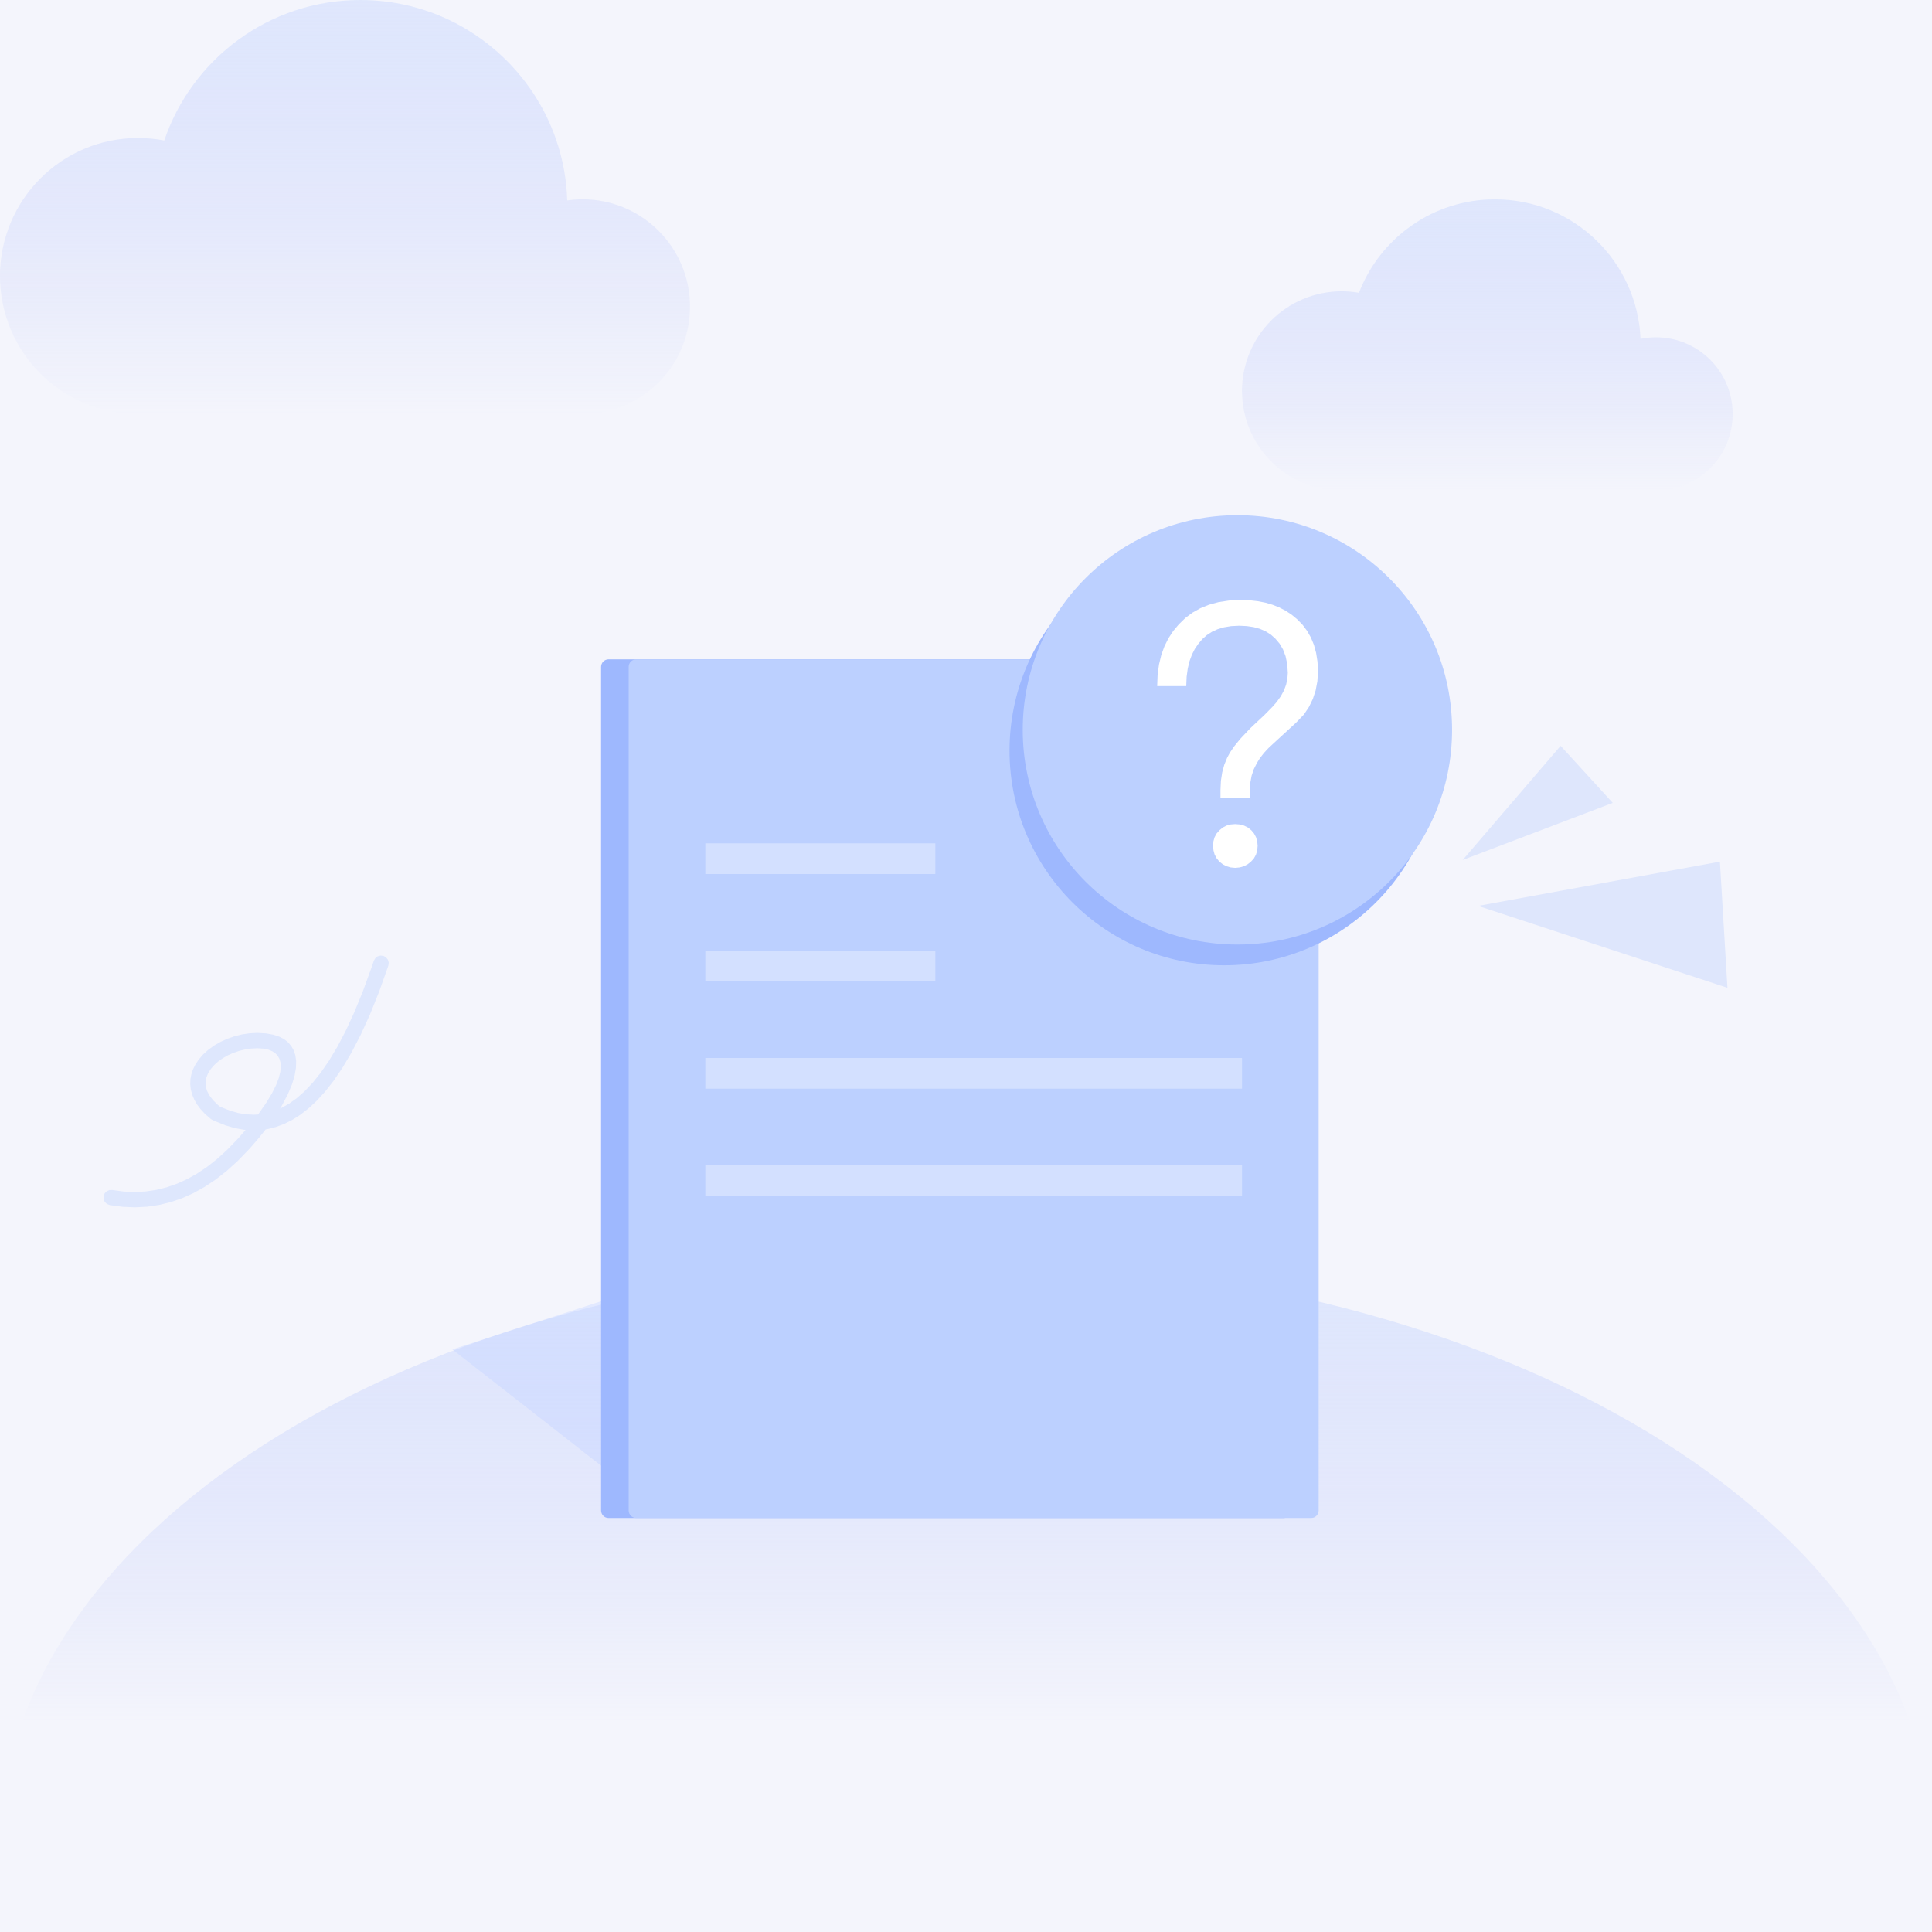 <?xml version="1.0" standalone="no"?><!DOCTYPE svg PUBLIC "-//W3C//DTD SVG 1.1//EN" "http://www.w3.org/Graphics/SVG/1.1/DTD/svg11.dtd"><svg height="1024" node-id="1" sillyvg="true" template-height="1024" template-width="1024" version="1.1" viewBox="0 0 1024 1024" width="1024" xmlns="http://www.w3.org/2000/svg" xmlns:xlink="http://www.w3.org/1999/xlink"><defs node-id="34"><linearGradient gradientUnits="objectBoundingBox" id="linearGradient-1" node-id="5" spreadMethod="pad" x1="0.5" x2="0.5" y1="0.688" y2="0"><stop offset="0" stop-color="#95a4f7" stop-opacity="0"></stop><stop offset="1" stop-color="#c5d6ff" stop-opacity="0.445"></stop></linearGradient><linearGradient gradientUnits="objectBoundingBox" id="linearGradient-2" node-id="8" spreadMethod="pad" x1="0.5" x2="0.5" y1="1" y2="0"><stop offset="0" stop-color="#95a4f7" stop-opacity="0"></stop><stop offset="1" stop-color="#c5d6ff" stop-opacity="0.445"></stop></linearGradient><linearGradient gradientUnits="objectBoundingBox" id="linearGradient-3" node-id="11" spreadMethod="pad" x1="0.5" x2="0.5" y1="1" y2="0"><stop offset="0" stop-color="#95a4f7" stop-opacity="0"></stop><stop offset="1" stop-color="#c5d6ff" stop-opacity="0.445"></stop></linearGradient></defs><path d="M 0.00 0.00 L 1024.00 0.00 L 1024.00 1024.00 L 0.00 1024.00 Z" fill="#f4f5fc" fill-rule="evenodd" node-id="56" stroke="none" target-height="1024" target-width="1024" target-x="0" target-y="0"></path><path d="M 349.71 801.12 L 239.72 715.21 L 349.71 679.64 Z" fill="#e2e9ff" fill-rule="evenodd" id="路径-27" node-id="16" stroke="none" target-height="121.481" target-width="109.995" target-x="239.716" target-y="679.639"></path><g node-id="58"><path d="M 512.00 668.55 C 794.77 668.55 1024.00 807.52 1024.00 978.95 C 1024.00 994.25 1022.17 1009.29 1018.65 1024.00 L 5.35 1024.00 C 1.83 1009.29 0.00 994.25 0.00 978.95 C 0.00 807.52 229.23 668.55 512.00 668.55 Z" fill="url(#linearGradient-1)" fill-rule="evenodd" group-id="1" id="形状结合" node-id="18" stroke="none" target-height="355.454" target-width="1024" target-x="0" target-y="668.546"></path><path d="M 81.27 219.43 L 81.27 218.98 C 78.60 219.28 75.89 219.43 73.14 219.43 C 32.75 219.43 0.00 186.68 0.00 146.29 C 0.00 105.89 32.75 73.14 73.14 73.14 C 77.90 73.14 82.55 73.60 87.06 74.46 C 101.74 31.16 142.72 0.00 190.98 0.00 C 250.41 0.00 298.81 47.25 300.64 106.24 C 303.31 105.85 306.05 105.65 308.83 105.65 C 340.24 105.65 365.71 131.12 365.71 162.54 C 365.71 193.96 340.24 219.43 308.83 219.43 C 306.07 219.43 303.35 219.23 300.70 218.85 L 300.70 219.43 L 81.27 219.43 Z" fill="url(#linearGradient-2)" fill-rule="evenodd" group-id="1" id="形状结合" node-id="19" stroke="none" target-height="219.429" target-width="365.714" target-x="0" target-y="0"></path><path d="M 715.17 260.06 L 715.17 259.91 C 713.83 260.01 712.48 260.06 711.11 260.06 C 681.94 260.06 658.29 236.41 658.29 207.24 C 658.29 178.06 681.94 154.41 711.11 154.41 C 714.24 154.41 717.30 154.68 720.28 155.20 C 731.39 126.22 759.49 105.65 792.38 105.65 C 833.94 105.65 867.82 138.48 869.52 179.62 C 872.16 179.08 874.91 178.79 877.71 178.79 C 900.16 178.79 918.35 196.99 918.35 219.43 C 918.35 241.87 900.16 260.06 877.71 260.06 C 874.93 260.06 872.21 259.78 869.59 259.25 L 869.59 260.06 L 715.17 260.06 Z" fill="url(#linearGradient-3)" fill-rule="evenodd" group-id="1" id="形状结合备份" node-id="20" stroke="none" target-height="154.413" target-width="260.063" target-x="658.286" target-y="105.651"></path><g node-id="59"><path d="M 203.28 506.66 L 204.68 507.48 L 205.62 508.70 L 206.04 510.19 L 205.84 511.80 L 200.93 525.64 L 196.03 537.84 L 191.14 548.55 L 186.29 557.89 L 181.47 566.00 L 176.71 572.99 L 172.28 578.61 L 167.90 583.40 L 163.55 587.44 L 159.24 590.80 L 154.95 593.53 L 150.65 595.69 L 146.34 597.30 L 142.00 598.41 L 140.80 598.61 L 140.49 599.02 L 137.11 603.23 L 133.31 607.64 L 131.72 609.41 L 125.86 615.45 L 120.02 620.72 L 114.20 625.25 L 108.39 629.12 L 102.57 632.35 L 96.73 634.98 L 90.53 637.13 L 84.28 638.66 L 77.95 639.59 L 71.50 639.91 L 64.91 639.63 L 58.16 638.72 L 56.65 638.12 L 55.54 637.04 L 54.92 635.63 L 54.88 634.00 L 55.48 632.49 L 56.56 631.39 L 57.98 630.76 L 59.60 630.73 L 65.61 631.54 L 71.47 631.79 L 77.21 631.49 L 82.87 630.65 L 88.46 629.26 L 94.01 627.31 L 99.22 624.94 L 104.44 622.01 L 109.69 618.50 L 114.98 614.34 L 120.31 609.51 L 125.71 603.94 L 127.32 602.15 L 130.16 598.88 L 129.21 598.78 L 124.37 597.89 L 119.34 596.41 L 114.10 594.29 L 112.37 593.47 L 111.65 593.01 L 108.73 590.46 L 106.35 587.92 L 104.45 585.39 L 102.99 582.86 L 101.84 580.12 L 101.13 577.42 L 100.83 574.75 L 100.92 572.06 L 101.41 569.43 L 102.28 566.82 L 103.57 564.21 L 105.31 561.58 L 107.65 558.89 L 110.37 556.41 L 113.51 554.14 L 116.88 552.20 L 120.48 550.56 L 124.33 549.23 L 128.29 548.25 L 132.30 547.66 L 136.39 547.45 L 141.03 547.72 L 144.86 548.40 L 147.99 549.43 L 150.55 550.76 L 152.62 552.38 L 154.37 554.41 L 155.68 556.71 L 156.55 559.35 L 156.96 562.39 L 156.87 565.90 L 156.17 570.04 L 154.77 574.73 L 152.53 580.06 L 149.31 586.14 L 148.43 587.59 L 149.23 587.21 L 153.27 584.93 L 157.36 581.99 L 161.51 578.32 L 165.74 573.84 L 170.05 568.46 L 174.46 562.06 L 178.81 554.80 L 183.24 546.34 L 187.77 536.55 L 192.37 525.30 L 197.05 512.44 L 198.13 509.23 L 198.95 507.82 L 200.17 506.88 L 201.66 506.47 L 203.28 506.66 Z M 136.74 590.71 L 136.94 590.45 L 141.10 584.51 L 144.17 579.43 L 146.32 575.12 L 147.72 571.47 L 148.55 568.16 L 148.84 565.42 L 148.67 563.15 L 148.13 561.25 L 147.24 559.65 L 145.99 558.30 L 144.36 557.20 L 142.29 556.35 L 139.68 555.79 L 136.39 555.58 L 133.11 555.75 L 129.90 556.22 L 126.74 556.99 L 123.66 558.04 L 120.80 559.32 L 118.14 560.82 L 115.66 562.58 L 113.56 564.47 L 111.80 566.49 L 110.27 568.88 L 109.35 571.22 L 108.97 573.54 L 109.09 575.89 L 109.71 578.13 L 110.91 580.47 L 112.77 582.95 L 115.45 585.61 L 116.36 586.37 L 117.49 586.91 L 122.00 588.70 L 126.33 589.93 L 130.52 590.62 L 134.60 590.81 L 136.74 590.71 Z" fill="#dee7fd" fill-rule="nonzero" group-id="1,2" id="路径-24" node-id="21" stroke="none" target-height="133.45" target-width="151.159" target-x="54.881" target-y="506.465"></path></g><g node-id="60"><path d="M 783.41 480.15 L 911.59 456.69 L 915.58 523.55 L 783.41 480.15 Z M 775.26 455.80 L 827.16 395.31 L 854.79 425.55 L 775.26 455.80 Z" fill="#dee6fc" fill-rule="evenodd" group-id="1,3" id="形状结合" node-id="22" stroke="none" target-height="128.241" target-width="140.319" target-x="775.264" target-y="395.311"></path></g><path d="M 322.58 349.46 L 680.29 349.46 C 682.50 349.46 684.29 351.25 684.29 353.46 L 684.29 800.57 C 684.29 802.78 682.50 804.57 680.29 804.57 L 322.58 804.57 C 320.37 804.57 318.58 802.78 318.58 800.57 L 318.58 353.46 C 318.58 351.25 320.37 349.46 322.58 349.46 Z" fill="#9eb8fe" fill-rule="evenodd" group-id="1" id="矩形" node-id="23" stroke="none" target-height="455.111" target-width="365.714" target-x="318.578" target-y="349.46"></path><path d="M 337.21 349.46 L 694.92 349.46 C 697.13 349.46 698.92 351.25 698.92 353.46 L 698.92 800.57 C 698.92 802.78 697.13 804.57 694.92 804.57 L 337.21 804.57 C 335.00 804.57 333.21 802.78 333.21 800.57 L 333.21 353.46 C 333.21 351.25 335.00 349.46 337.21 349.46 Z" fill="#bcd0ff" fill-rule="evenodd" group-id="1" id="矩形" node-id="24" stroke="none" target-height="455.111" target-width="365.714" target-x="333.206" target-y="349.46"></path><path d="M 373.84 446.98 L 495.75 446.98 L 495.75 463.24 L 373.84 463.24 Z" fill="#ffffff" fill-opacity="0.35" fill-rule="evenodd" group-id="1,4" id="矩形" node-id="25" stroke="none" target-height="16.254" target-width="121.905" target-x="373.841" target-y="446.984"></path><path d="M 373.84 503.87 L 495.75 503.87 L 495.75 520.13 L 373.84 520.13 Z" fill="#ffffff" fill-opacity="0.35" fill-rule="evenodd" group-id="1,5" id="矩形备份" node-id="26" stroke="none" target-height="16.254" target-width="121.905" target-x="373.841" target-y="503.873"></path><path d="M 373.84 560.76 L 658.29 560.76 L 658.29 577.02 L 373.84 577.02 Z" fill="#ffffff" fill-opacity="0.35" fill-rule="evenodd" group-id="1,6" id="矩形备份-2" node-id="27" stroke="none" target-height="16.254" target-width="284.444" target-x="373.841" target-y="560.762"></path><path d="M 373.84 617.65 L 658.29 617.65 L 658.29 633.90 L 373.84 633.90 Z" fill="#ffffff" fill-opacity="0.35" fill-rule="evenodd" group-id="1,7" id="矩形备份-3" node-id="28" stroke="none" target-height="16.254" target-width="284.444" target-x="373.841" target-y="617.651"></path><path d="M 762.63 397.84 C 762.63 460.68 711.69 511.62 648.85 511.62 C 586.01 511.62 535.07 460.68 535.07 397.84 C 535.07 335.01 586.01 284.07 648.85 284.07 C 711.69 284.07 762.63 335.01 762.63 397.84 Z" fill="#9eb8fe" fill-rule="evenodd" group-id="1" id="椭圆形" node-id="29" stroke="none" target-height="227.556" target-width="227.556" target-x="535.07" target-y="284.067"></path><path d="M 769.63 386.84 C 769.63 449.68 718.69 500.62 655.85 500.62 C 593.01 500.62 542.07 449.68 542.07 386.84 C 542.07 324.01 593.01 273.07 655.85 273.07 C 718.69 273.07 769.63 324.01 769.63 386.84 Z" fill="#bcd0ff" fill-rule="evenodd" group-id="1" id="椭圆形" node-id="30" stroke="none" target-height="227.556" target-width="227.556" target-x="542.07" target-y="273.067"></path><path d="M 657.60 317.99 L 651.43 318.29 L 645.86 319.14 L 640.81 320.51 L 636.23 322.37 L 632.07 324.70 L 628.28 327.53 L 624.84 330.87 L 621.84 334.44 L 619.29 338.32 L 617.19 342.54 L 615.52 347.14 L 614.31 352.15 L 613.56 357.63 L 613.33 363.63 L 628.74 363.63 L 628.94 358.69 L 629.54 354.30 L 630.48 350.41 L 631.75 346.97 L 633.31 343.91 L 635.17 341.20 L 637.28 338.71 L 639.66 336.61 L 642.33 334.88 L 645.34 333.50 L 648.72 332.49 L 652.53 331.86 L 656.82 331.65 L 660.90 331.84 L 664.53 332.40 L 667.77 333.30 L 670.84 334.63 L 673.55 336.35 L 675.94 338.47 L 678.21 341.14 L 680.02 344.22 L 681.37 347.77 L 682.24 351.87 L 682.57 356.61 L 682.34 359.78 L 681.67 362.87 L 680.53 365.93 L 678.89 368.97 L 676.72 372.02 L 674.45 374.61 L 670.09 379.04 L 662.67 385.99 L 657.31 391.67 L 654.17 395.55 L 651.91 398.85 L 650.39 401.67 L 648.89 405.35 L 647.79 409.38 L 647.11 413.79 L 646.88 418.64 L 646.88 423.12 L 662.48 423.12 L 662.48 418.64 L 662.70 414.75 L 663.39 411.10 L 664.55 407.66 L 666.19 404.40 L 667.80 401.81 L 669.89 399.11 L 672.31 396.49 L 675.35 393.67 L 686.91 383.06 L 691.15 378.65 L 693.78 374.68 L 695.83 370.46 L 697.32 365.94 L 698.24 361.08 L 698.56 355.83 L 698.30 350.70 L 697.57 346.05 L 696.42 341.83 L 694.84 337.98 L 692.86 334.47 L 690.47 331.26 L 687.64 328.33 L 684.68 325.87 L 681.51 323.76 L 678.11 321.98 L 674.45 320.53 L 670.71 319.44 L 666.67 318.65 L 662.31 318.16 L 657.60 317.99 Z M 654.68 436.78 L 652.27 436.97 L 650.12 437.56 L 648.15 438.57 L 646.29 440.09 L 644.80 441.81 L 643.77 443.72 L 643.15 445.86 L 642.97 448.28 L 643.17 450.70 L 643.75 452.84 L 644.77 454.81 L 646.29 456.67 L 648.12 458.11 L 650.10 459.13 L 652.27 459.76 L 654.68 459.99 L 657.08 459.76 L 659.26 459.13 L 661.24 458.11 L 663.06 456.67 L 664.59 454.97 L 665.67 453.04 L 666.34 450.84 L 666.58 448.28 L 666.34 445.85 L 665.70 443.71 L 664.68 441.80 L 663.26 440.09 L 661.38 438.58 L 659.33 437.56 L 657.11 436.97 L 654.68 436.78 Z" fill="#ffffff" fill-rule="nonzero" group-id="1,8" id="形状" node-id="32" stroke="none" target-height="141.995" target-width="85.236" target-x="613.327" target-y="317.993"></path></g></svg>